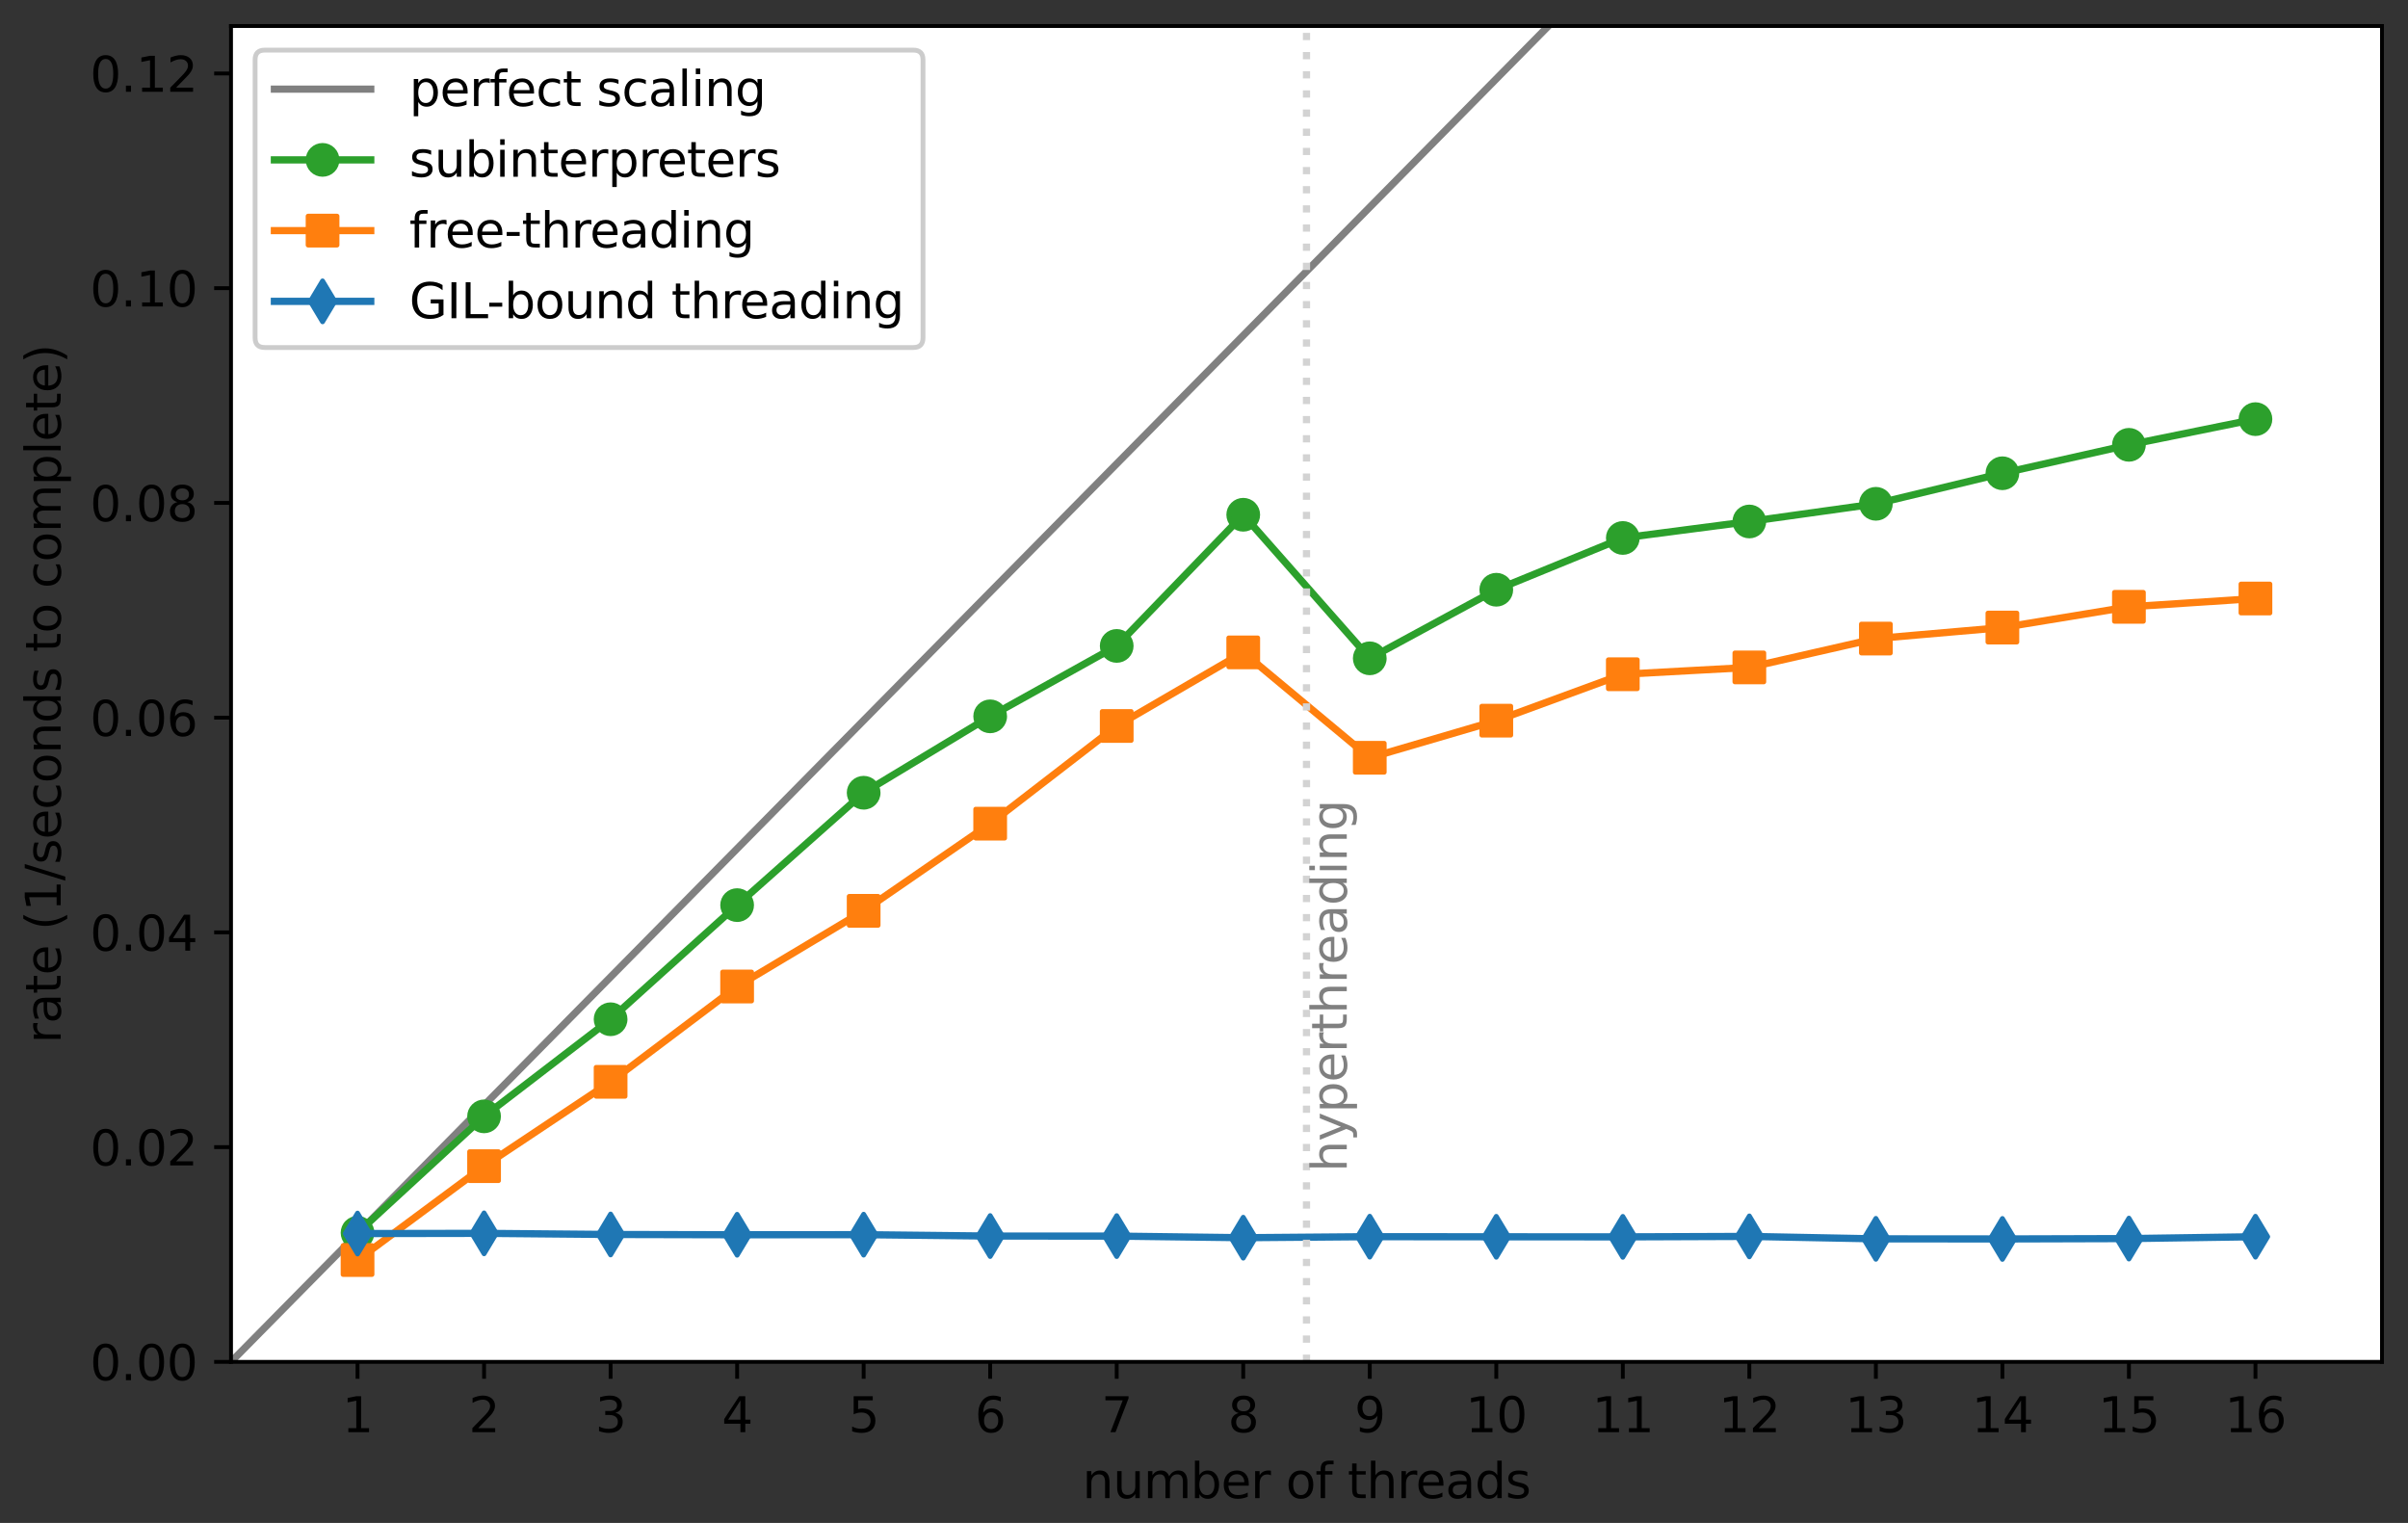 <?xml version="1.0" encoding="UTF-8" standalone="no"?>
<svg
   width="499.744pt"
   height="316.019pt"
   viewBox="0 0 499.744 316.019"
   version="1.1"
   id="svg841"
   sodipodi:docname="scaling-of-compute-basic.svg"
   inkscape:version="1.1.2 (0a00cf5339, 2022-02-04)"
   xmlns:inkscape="http://www.inkscape.org/namespaces/inkscape"
   xmlns:sodipodi="http://sodipodi.sourceforge.net/DTD/sodipodi-0.dtd"
   xmlns:xlink="http://www.w3.org/1999/xlink"
   xmlns="http://www.w3.org/2000/svg"
   xmlns:svg="http://www.w3.org/2000/svg"
   xmlns:rdf="http://www.w3.org/1999/02/22-rdf-syntax-ns#"
   xmlns:cc="http://creativecommons.org/ns#"
   xmlns:dc="http://purl.org/dc/elements/1.1/">
  <rect x="0" y="0" width="499.744" height="316.019" fill="#333333" stroke="none"/>
  <sodipodi:namedview
     id="namedview843"
     pagecolor="#ffffff"
     bordercolor="#666666"
     borderopacity="1.0"
     inkscape:pageshadow="2"
     inkscape:pageopacity="0.0"
     inkscape:pagecheckerboard="0"
     inkscape:document-units="pt"
     showgrid="false"
     fit-margin-top="5"
     fit-margin-left="5"
     fit-margin-right="5"
     fit-margin-bottom="5"
     inkscape:zoom="1.60625"
     inkscape:cx="163.11284"
     inkscape:cy="189.88327"
     inkscape:window-width="2554"
     inkscape:window-height="1365"
     inkscape:window-x="1920"
     inkscape:window-y="32"
     inkscape:window-maximized="1"
     inkscape:current-layer="svg841" />
  <defs
     id="defs6">
    <style
       type="text/css"
       id="style4">*{stroke-linejoin: round; stroke-linecap: butt}</style>
  </defs>
  <g
     id="axes_1"
     transform="translate(-24.056,-37.8)">
    <g
       id="patch_2">
      <path
         d="M 72,320.4 H 518.4 V 43.2 H 72 Z"
         style="fill:#ffffff"
         id="path11" />
    </g>
    <g
       id="matplotlib.axis_1">
      <g
         id="xtick_1">
        <g
           id="line2d_1">
          <defs
             id="defs15">
            <path
               id="mb06295e525"
               d="M 0,0 V 3.5"
               style="stroke:#000000;stroke-width:0.8" />
          </defs>
          <g
             id="g19">
            <use
               xlink:href="#mb06295e525"
               x="98.259"
               y="320.4"
               style="stroke:#000000;stroke-width:0.8"
               id="use17"
               width="100%"
               height="100%" />
          </g>
        </g>
        <g
           id="text_1">
          <!-- 1 -->
          <g
             transform="matrix(0.1,0,0,-0.1,95.078,334.998)"
             id="g27">
            <defs
               id="defs23">
              <path
                 id="DejaVuSans-31"
                 d="M 794,531 H 1825 V 4091 L 703,3866 v 575 l 1116,225 h 631 V 531 H 3481 V 0 H 794 Z"
                 transform="scale(0.016)" />
            </defs>
            <use
               xlink:href="#DejaVuSans-31"
               id="use25"
               x="0"
               y="0"
               width="100%"
               height="100%" />
          </g>
        </g>
      </g>
      <g
         id="xtick_2">
        <g
           id="line2d_2">
          <g
             id="g33">
            <use
               xlink:href="#mb06295e525"
               x="124.518"
               y="320.4"
               style="stroke:#000000;stroke-width:0.8"
               id="use31"
               width="100%"
               height="100%" />
          </g>
        </g>
        <g
           id="text_2">
          <!-- 2 -->
          <g
             transform="matrix(0.1,0,0,-0.1,121.336,334.998)"
             id="g41">
            <defs
               id="defs37">
              <path
                 id="DejaVuSans-32"
                 d="M 1228,531 H 3431 V 0 H 469 v 531 q 359,372 979,998 621,627 780,809 303,340 423,576 121,236 121,464 0,372 -261,606 -261,235 -680,235 -297,0 -627,-103 -329,-103 -704,-313 v 638 q 381,153 712,231 332,78 607,78 725,0 1156,-363 431,-362 431,-968 0,-288 -108,-546 -107,-257 -392,-607 -78,-91 -497,-524 Q 1991,1309 1228,531 Z"
                 transform="scale(0.016)" />
            </defs>
            <use
               xlink:href="#DejaVuSans-32"
               id="use39"
               x="0"
               y="0"
               width="100%"
               height="100%" />
          </g>
        </g>
      </g>
      <g
         id="xtick_3">
        <g
           id="line2d_3">
          <g
             id="g47">
            <use
               xlink:href="#mb06295e525"
               x="150.776"
               y="320.4"
               style="stroke:#000000;stroke-width:0.8"
               id="use45"
               width="100%"
               height="100%" />
          </g>
        </g>
        <g
           id="text_3">
          <!-- 3 -->
          <g
             transform="matrix(0.1,0,0,-0.1,147.595,334.998)"
             id="g55">
            <defs
               id="defs51">
              <path
                 id="DejaVuSans-33"
                 d="m 2597,2516 q 453,-97 707,-404 255,-306 255,-756 0,-690 -475,-1069 -475,-378 -1350,-378 -293,0 -604,58 -311,58 -642,174 v 609 q 262,-153 574,-231 313,-78 654,-78 593,0 904,234 311,234 311,681 0,413 -289,645 -289,233 -804,233 h -544 v 519 h 569 q 465,0 712,186 247,186 247,536 0,359 -255,551 -254,193 -729,193 -260,0 -557,-57 -297,-56 -653,-174 v 562 q 360,100 674,150 314,50 592,50 719,0 1137,-327 419,-326 419,-882 0,-388 -222,-655 -222,-267 -631,-370 z"
                 transform="scale(0.016)" />
            </defs>
            <use
               xlink:href="#DejaVuSans-33"
               id="use53"
               x="0"
               y="0"
               width="100%"
               height="100%" />
          </g>
        </g>
      </g>
      <g
         id="xtick_4">
        <g
           id="line2d_4">
          <g
             id="g61">
            <use
               xlink:href="#mb06295e525"
               x="177.035"
               y="320.4"
               style="stroke:#000000;stroke-width:0.8"
               id="use59"
               width="100%"
               height="100%" />
          </g>
        </g>
        <g
           id="text_4">
          <!-- 4 -->
          <g
             transform="matrix(0.1,0,0,-0.1,173.854,334.998)"
             id="g69">
            <defs
               id="defs65">
              <path
                 id="DejaVuSans-34"
                 d="M 2419,4116 825,1625 h 1594 z m -166,550 h 794 V 1625 h 666 V 1100 H 3047 V 0 H 2419 V 1100 H 313 v 609 z"
                 transform="scale(0.016)" />
            </defs>
            <use
               xlink:href="#DejaVuSans-34"
               id="use67"
               x="0"
               y="0"
               width="100%"
               height="100%" />
          </g>
        </g>
      </g>
      <g
         id="xtick_5">
        <g
           id="line2d_5">
          <g
             id="g75">
            <use
               xlink:href="#mb06295e525"
               x="203.294"
               y="320.4"
               style="stroke:#000000;stroke-width:0.8"
               id="use73"
               width="100%"
               height="100%" />
          </g>
        </g>
        <g
           id="text_5">
          <!-- 5 -->
          <g
             transform="matrix(0.1,0,0,-0.1,200.113,334.998)"
             id="g83">
            <defs
               id="defs79">
              <path
                 id="DejaVuSans-35"
                 d="M 691,4666 H 3169 V 4134 H 1269 V 2991 q 137,47 274,70 138,23 276,23 781,0 1237,-428 457,-428 457,-1159 Q 3513,744 3044,326 2575,-91 1722,-91 1428,-91 1123,-41 819,9 494,109 v 635 q 281,-153 581,-228 300,-75 634,-75 541,0 856,284 316,284 316,772 0,487 -316,771 -315,285 -856,285 -253,0 -505,-56 -251,-56 -513,-175 z"
                 transform="scale(0.016)" />
            </defs>
            <use
               xlink:href="#DejaVuSans-35"
               id="use81"
               x="0"
               y="0"
               width="100%"
               height="100%" />
          </g>
        </g>
      </g>
      <g
         id="xtick_6">
        <g
           id="line2d_6">
          <g
             id="g89">
            <use
               xlink:href="#mb06295e525"
               x="229.553"
               y="320.4"
               style="stroke:#000000;stroke-width:0.8"
               id="use87"
               width="100%"
               height="100%" />
          </g>
        </g>
        <g
           id="text_6">
          <!-- 6 -->
          <g
             transform="matrix(0.1,0,0,-0.1,226.372,334.998)"
             id="g97">
            <defs
               id="defs93">
              <path
                 id="DejaVuSans-36"
                 d="m 2113,2584 q -425,0 -674,-291 -248,-290 -248,-796 0,-503 248,-796 249,-292 674,-292 425,0 673,292 248,293 248,796 0,506 -248,796 -248,291 -673,291 z m 1253,1979 v -575 q -238,112 -480,171 -242,60 -480,60 -625,0 -955,-422 -329,-422 -376,-1275 184,272 462,417 279,145 613,145 703,0 1111,-427 408,-426 408,-1160 0,-719 -425,-1154 -425,-434 -1131,-434 -810,0 -1238,620 -428,621 -428,1799 0,1106 525,1764 525,658 1409,658 238,0 480,-47 242,-47 505,-140 z"
                 transform="scale(0.016)" />
            </defs>
            <use
               xlink:href="#DejaVuSans-36"
               id="use95"
               x="0"
               y="0"
               width="100%"
               height="100%" />
          </g>
        </g>
      </g>
      <g
         id="xtick_7">
        <g
           id="line2d_7">
          <g
             id="g103">
            <use
               xlink:href="#mb06295e525"
               x="255.812"
               y="320.4"
               style="stroke:#000000;stroke-width:0.8"
               id="use101"
               width="100%"
               height="100%" />
          </g>
        </g>
        <g
           id="text_7">
          <!-- 7 -->
          <g
             transform="matrix(0.1,0,0,-0.1,252.631,334.998)"
             id="g111">
            <defs
               id="defs107">
              <path
                 id="DejaVuSans-37"
                 d="M 525,4666 H 3525 V 4397 L 1831,0 H 1172 L 2766,4134 H 525 Z"
                 transform="scale(0.016)" />
            </defs>
            <use
               xlink:href="#DejaVuSans-37"
               id="use109"
               x="0"
               y="0"
               width="100%"
               height="100%" />
          </g>
        </g>
      </g>
      <g
         id="xtick_8">
        <g
           id="line2d_8">
          <g
             id="g117">
            <use
               xlink:href="#mb06295e525"
               x="282.071"
               y="320.4"
               style="stroke:#000000;stroke-width:0.8"
               id="use115"
               width="100%"
               height="100%" />
          </g>
        </g>
        <g
           id="text_8">
          <!-- 8 -->
          <g
             transform="matrix(0.1,0,0,-0.1,278.889,334.998)"
             id="g125">
            <defs
               id="defs121">
              <path
                 id="DejaVuSans-38"
                 d="m 2034,2216 q -450,0 -708,-241 -257,-241 -257,-662 0,-422 257,-663 258,-241 708,-241 450,0 709,242 260,243 260,662 0,421 -258,662 -257,241 -711,241 z m -631,268 q -406,100 -633,378 -226,279 -226,679 0,559 398,884 399,325 1092,325 697,0 1094,-325 397,-325 397,-884 0,-400 -227,-679 -226,-278 -629,-378 456,-106 710,-416 255,-309 255,-755 Q 3634,634 3220,271 2806,-91 2034,-91 1263,-91 848,271 434,634 434,1313 q 0,446 256,755 257,310 713,416 z m -231,997 q 0,-362 226,-565 227,-203 636,-203 407,0 636,203 230,203 230,565 0,363 -230,566 -229,203 -636,203 -409,0 -636,-203 -226,-203 -226,-566 z"
                 transform="scale(0.016)" />
            </defs>
            <use
               xlink:href="#DejaVuSans-38"
               id="use123"
               x="0"
               y="0"
               width="100%"
               height="100%" />
          </g>
        </g>
      </g>
      <g
         id="xtick_9">
        <g
           id="line2d_9">
          <g
             id="g131">
            <use
               xlink:href="#mb06295e525"
               x="308.329"
               y="320.4"
               style="stroke:#000000;stroke-width:0.8"
               id="use129"
               width="100%"
               height="100%" />
          </g>
        </g>
        <g
           id="text_9">
          <!-- 9 -->
          <g
             transform="matrix(0.1,0,0,-0.1,305.148,334.998)"
             id="g139">
            <defs
               id="defs135">
              <path
                 id="DejaVuSans-39"
                 d="m 703,97 v 575 q 238,-113 481,-172 244,-59 479,-59 625,0 954,420 330,420 377,1277 -181,-269 -460,-413 -278,-144 -615,-144 -700,0 -1108,423 -408,424 -408,1159 0,718 425,1152 425,435 1131,435 810,0 1236,-621 427,-620 427,-1801 Q 3622,1225 3098,567 2575,-91 1691,-91 1453,-91 1209,-44 966,3 703,97 Z m 1256,1978 q 425,0 673,290 249,291 249,798 0,503 -249,795 -248,292 -673,292 -425,0 -673,-292 -248,-292 -248,-795 0,-507 248,-798 248,-290 673,-290 z"
                 transform="scale(0.016)" />
            </defs>
            <use
               xlink:href="#DejaVuSans-39"
               id="use137"
               x="0"
               y="0"
               width="100%"
               height="100%" />
          </g>
        </g>
      </g>
      <g
         id="xtick_10">
        <g
           id="line2d_10">
          <g
             id="g145">
            <use
               xlink:href="#mb06295e525"
               x="334.588"
               y="320.4"
               style="stroke:#000000;stroke-width:0.8"
               id="use143"
               width="100%"
               height="100%" />
          </g>
        </g>
        <g
           id="text_10">
          <!-- 10 -->
          <g
             transform="matrix(0.1,0,0,-0.1,328.226,334.998)"
             id="g155">
            <defs
               id="defs149">
              <path
                 id="DejaVuSans-30"
                 d="m 2034,4250 q -487,0 -733,-480 -245,-479 -245,-1442 0,-959 245,-1439 246,-480 733,-480 491,0 736,480 246,480 246,1439 0,963 -246,1442 -245,480 -736,480 z m 0,500 q 785,0 1199,-621 414,-620 414,-1801 0,-1178 -414,-1799 -414,-620 -1199,-620 -784,0 -1198,620 -414,621 -414,1799 0,1181 414,1801 414,621 1198,621 z"
                 transform="scale(0.016)" />
            </defs>
            <use
               xlink:href="#DejaVuSans-31"
               id="use151"
               x="0"
               y="0"
               width="100%"
               height="100%" />
            <use
               xlink:href="#DejaVuSans-30"
               x="63.623"
               id="use153"
               y="0"
               width="100%"
               height="100%" />
          </g>
        </g>
      </g>
      <g
         id="xtick_11">
        <g
           id="line2d_11">
          <g
             id="g161">
            <use
               xlink:href="#mb06295e525"
               x="360.847"
               y="320.4"
               style="stroke:#000000;stroke-width:0.8"
               id="use159"
               width="100%"
               height="100%" />
          </g>
        </g>
        <g
           id="text_11">
          <!-- 11 -->
          <g
             transform="matrix(0.1,0,0,-0.1,354.485,334.998)"
             id="g168">
            <use
               xlink:href="#DejaVuSans-31"
               id="use164"
               x="0"
               y="0"
               width="100%"
               height="100%" />
            <use
               xlink:href="#DejaVuSans-31"
               x="63.623"
               id="use166"
               y="0"
               width="100%"
               height="100%" />
          </g>
        </g>
      </g>
      <g
         id="xtick_12">
        <g
           id="line2d_12">
          <g
             id="g174">
            <use
               xlink:href="#mb06295e525"
               x="387.106"
               y="320.4"
               style="stroke:#000000;stroke-width:0.8"
               id="use172"
               width="100%"
               height="100%" />
          </g>
        </g>
        <g
           id="text_12">
          <!-- 12 -->
          <g
             transform="matrix(0.1,0,0,-0.1,380.743,334.998)"
             id="g181">
            <use
               xlink:href="#DejaVuSans-31"
               id="use177"
               x="0"
               y="0"
               width="100%"
               height="100%" />
            <use
               xlink:href="#DejaVuSans-32"
               x="63.623"
               id="use179"
               y="0"
               width="100%"
               height="100%" />
          </g>
        </g>
      </g>
      <g
         id="xtick_13">
        <g
           id="line2d_13">
          <g
             id="g187">
            <use
               xlink:href="#mb06295e525"
               x="413.365"
               y="320.4"
               style="stroke:#000000;stroke-width:0.8"
               id="use185"
               width="100%"
               height="100%" />
          </g>
        </g>
        <g
           id="text_13">
          <!-- 13 -->
          <g
             transform="matrix(0.1,0,0,-0.1,407.002,334.998)"
             id="g194">
            <use
               xlink:href="#DejaVuSans-31"
               id="use190"
               x="0"
               y="0"
               width="100%"
               height="100%" />
            <use
               xlink:href="#DejaVuSans-33"
               x="63.623"
               id="use192"
               y="0"
               width="100%"
               height="100%" />
          </g>
        </g>
      </g>
      <g
         id="xtick_14">
        <g
           id="line2d_14">
          <g
             id="g200">
            <use
               xlink:href="#mb06295e525"
               x="439.624"
               y="320.4"
               style="stroke:#000000;stroke-width:0.8"
               id="use198"
               width="100%"
               height="100%" />
          </g>
        </g>
        <g
           id="text_14">
          <!-- 14 -->
          <g
             transform="matrix(0.1,0,0,-0.1,433.261,334.998)"
             id="g207">
            <use
               xlink:href="#DejaVuSans-31"
               id="use203"
               x="0"
               y="0"
               width="100%"
               height="100%" />
            <use
               xlink:href="#DejaVuSans-34"
               x="63.623"
               id="use205"
               y="0"
               width="100%"
               height="100%" />
          </g>
        </g>
      </g>
      <g
         id="xtick_15">
        <g
           id="line2d_15">
          <g
             id="g213">
            <use
               xlink:href="#mb06295e525"
               x="465.882"
               y="320.4"
               style="stroke:#000000;stroke-width:0.8"
               id="use211"
               width="100%"
               height="100%" />
          </g>
        </g>
        <g
           id="text_15">
          <!-- 15 -->
          <g
             transform="matrix(0.1,0,0,-0.1,459.52,334.998)"
             id="g220">
            <use
               xlink:href="#DejaVuSans-31"
               id="use216"
               x="0"
               y="0"
               width="100%"
               height="100%" />
            <use
               xlink:href="#DejaVuSans-35"
               x="63.623"
               id="use218"
               y="0"
               width="100%"
               height="100%" />
          </g>
        </g>
      </g>
      <g
         id="xtick_16">
        <g
           id="line2d_16">
          <g
             id="g226">
            <use
               xlink:href="#mb06295e525"
               x="492.141"
               y="320.4"
               style="stroke:#000000;stroke-width:0.8"
               id="use224"
               width="100%"
               height="100%" />
          </g>
        </g>
        <g
           id="text_16">
          <!-- 16 -->
          <g
             transform="matrix(0.1,0,0,-0.1,485.779,334.998)"
             id="g233">
            <use
               xlink:href="#DejaVuSans-31"
               id="use229"
               x="0"
               y="0"
               width="100%"
               height="100%" />
            <use
               xlink:href="#DejaVuSans-36"
               x="63.623"
               id="use231"
               y="0"
               width="100%"
               height="100%" />
          </g>
        </g>
      </g>
      <g
         id="text_17">
        <!-- number of threads -->
        <g
           transform="matrix(0.1,0,0,-0.1,248.697,348.677)"
           id="g287">
          <defs
             id="defs251">
            <path
               id="DejaVuSans-6e"
               d="M 3513,2113 V 0 h -575 v 2094 q 0,497 -194,743 -194,247 -581,247 -466,0 -735,-297 -269,-296 -269,-809 V 0 H 581 v 3500 h 578 v -544 q 207,316 486,472 280,156 646,156 603,0 912,-373 310,-373 310,-1098 z"
               transform="scale(0.016)" />
            <path
               id="DejaVuSans-75"
               d="m 544,1381 v 2119 h 575 V 1403 q 0,-497 193,-746 194,-248 582,-248 465,0 735,297 271,297 271,810 v 1984 h 575 V 0 H 2900 V 538 Q 2691,219 2414,64 2138,-91 1772,-91 1169,-91 856,284 544,659 544,1381 Z m 1447,2203 z"
               transform="scale(0.016)" />
            <path
               id="DejaVuSans-6d"
               d="m 3328,2828 q 216,388 516,572 300,184 706,184 547,0 844,-383 297,-382 297,-1088 V 0 h -578 v 2094 q 0,503 -179,746 -178,244 -543,244 -447,0 -707,-297 -259,-296 -259,-809 V 0 h -578 v 2094 q 0,506 -178,748 -178,242 -550,242 -441,0 -701,-298 -259,-298 -259,-808 V 0 H 581 v 3500 h 578 v -544 q 197,322 472,475 275,153 653,153 382,0 649,-194 267,-193 395,-562 z"
               transform="scale(0.016)" />
            <path
               id="DejaVuSans-62"
               d="m 3116,1747 q 0,634 -261,995 -261,361 -717,361 -457,0 -718,-361 -261,-361 -261,-995 0,-634 261,-995 261,-361 718,-361 456,0 717,361 261,361 261,995 z M 1159,2969 q 182,312 458,463 277,152 661,152 638,0 1036,-506 399,-506 399,-1331 Q 3713,922 3314,415 2916,-91 2278,-91 1894,-91 1617,61 1341,213 1159,525 V 0 H 581 v 4863 h 578 z"
               transform="scale(0.016)" />
            <path
               id="DejaVuSans-65"
               d="M 3597,1894 V 1613 H 953 q 38,-594 358,-905 320,-311 892,-311 331,0 642,81 311,81 618,244 V 178 Q 3153,47 2828,-22 2503,-91 2169,-91 1331,-91 842,396 353,884 353,1716 q 0,859 464,1363 464,505 1252,505 706,0 1117,-455 411,-454 411,-1235 z m -575,169 q -6,471 -264,752 -258,282 -683,282 -481,0 -770,-272 -289,-272 -333,-766 z"
               transform="scale(0.016)" />
            <path
               id="DejaVuSans-72"
               d="m 2631,2963 q -97,56 -211,82 -114,27 -251,27 -488,0 -749,-317 -261,-317 -261,-911 V 0 H 581 v 3500 h 578 v -544 q 182,319 472,473 291,155 707,155 59,0 131,-8 72,-7 159,-23 z"
               transform="scale(0.016)" />
            <path
               id="DejaVuSans-20"
               transform="scale(0.016)"
               d="" />
            <path
               id="DejaVuSans-6f"
               d="m 1959,3097 q -462,0 -731,-361 -269,-361 -269,-989 0,-628 267,-989 268,-361 733,-361 460,0 728,362 269,363 269,988 0,622 -269,986 -268,364 -728,364 z m 0,487 q 750,0 1178,-488 429,-487 429,-1349 Q 3566,888 3137,398 2709,-91 1959,-91 1206,-91 779,398 353,888 353,1747 q 0,862 426,1349 427,488 1180,488 z"
               transform="scale(0.016)" />
            <path
               id="DejaVuSans-66"
               d="m 2375,4863 v -479 h -550 q -309,0 -430,-125 -120,-125 -120,-450 v -309 h 947 V 3053 H 1275 V 0 H 697 V 3053 H 147 v 447 h 550 v 244 q 0,584 272,851 272,268 862,268 z"
               transform="scale(0.016)" />
            <path
               id="DejaVuSans-74"
               d="M 1172,4494 V 3500 H 2356 V 3053 H 1172 V 1153 q 0,-428 117,-550 117,-122 477,-122 h 590 V 0 H 1766 Q 1100,0 847,248 594,497 594,1153 V 3053 H 172 v 447 h 422 v 994 z"
               transform="scale(0.016)" />
            <path
               id="DejaVuSans-68"
               d="M 3513,2113 V 0 h -575 v 2094 q 0,497 -194,743 -194,247 -581,247 -466,0 -735,-297 -269,-296 -269,-809 V 0 H 581 v 4863 h 578 V 2956 q 207,316 486,472 280,156 646,156 603,0 912,-373 310,-373 310,-1098 z"
               transform="scale(0.016)" />
            <path
               id="DejaVuSans-61"
               d="m 2194,1759 q -697,0 -966,-159 -269,-159 -269,-544 0,-306 202,-486 202,-179 548,-179 479,0 768,339 289,339 289,901 v 128 z m 1147,238 V 0 H 2766 V 531 Q 2569,213 2275,61 1981,-91 1556,-91 q -537,0 -855,302 -317,302 -317,808 0,590 395,890 396,300 1180,300 h 807 v 57 q 0,397 -261,614 -261,217 -733,217 -300,0 -585,-72 -284,-72 -546,-216 v 532 q 315,122 612,182 297,61 578,61 760,0 1135,-394 375,-393 375,-1193 z"
               transform="scale(0.016)" />
            <path
               id="DejaVuSans-64"
               d="m 2906,2969 v 1894 h 575 V 0 H 2906 V 525 Q 2725,213 2448,61 2172,-91 1784,-91 1150,-91 751,415 353,922 353,1747 q 0,825 398,1331 399,506 1033,506 388,0 664,-152 277,-151 458,-463 z M 947,1747 q 0,-634 261,-995 261,-361 717,-361 456,0 718,361 263,361 263,995 0,634 -263,995 -262,361 -718,361 -456,0 -717,-361 -261,-361 -261,-995 z"
               transform="scale(0.016)" />
            <path
               id="DejaVuSans-73"
               d="m 2834,3397 v -544 q -243,125 -506,187 -262,63 -544,63 -428,0 -642,-131 -214,-131 -214,-394 0,-200 153,-314 153,-114 616,-217 l 197,-44 q 612,-131 870,-370 258,-239 258,-667 0,-488 -386,-773 Q 2250,-91 1575,-91 1294,-91 989,-36 684,19 347,128 v 594 q 319,-166 628,-249 309,-82 613,-82 406,0 624,139 219,139 219,392 0,234 -158,359 -157,125 -692,241 l -200,47 q -534,112 -772,345 -237,233 -237,639 0,494 350,762 350,269 994,269 318,0 599,-47 282,-46 519,-140 z"
               transform="scale(0.016)" />
          </defs>
          <use
             xlink:href="#DejaVuSans-6e"
             id="use253"
             x="0"
             y="0"
             width="100%"
             height="100%" />
          <use
             xlink:href="#DejaVuSans-75"
             x="63.379"
             id="use255"
             y="0"
             width="100%"
             height="100%" />
          <use
             xlink:href="#DejaVuSans-6d"
             x="126.758"
             id="use257"
             y="0"
             width="100%"
             height="100%" />
          <use
             xlink:href="#DejaVuSans-62"
             x="224.17"
             id="use259"
             y="0"
             width="100%"
             height="100%" />
          <use
             xlink:href="#DejaVuSans-65"
             x="287.646"
             id="use261"
             y="0"
             width="100%"
             height="100%" />
          <use
             xlink:href="#DejaVuSans-72"
             x="349.17"
             id="use263"
             y="0"
             width="100%"
             height="100%" />
          <use
             xlink:href="#DejaVuSans-20"
             x="390.283"
             id="use265"
             y="0"
             width="100%"
             height="100%" />
          <use
             xlink:href="#DejaVuSans-6f"
             x="422.07"
             id="use267"
             y="0"
             width="100%"
             height="100%" />
          <use
             xlink:href="#DejaVuSans-66"
             x="483.252"
             id="use269"
             y="0"
             width="100%"
             height="100%" />
          <use
             xlink:href="#DejaVuSans-20"
             x="518.457"
             id="use271"
             y="0"
             width="100%"
             height="100%" />
          <use
             xlink:href="#DejaVuSans-74"
             x="550.244"
             id="use273"
             y="0"
             width="100%"
             height="100%" />
          <use
             xlink:href="#DejaVuSans-68"
             x="589.453"
             id="use275"
             y="0"
             width="100%"
             height="100%" />
          <use
             xlink:href="#DejaVuSans-72"
             x="652.832"
             id="use277"
             y="0"
             width="100%"
             height="100%" />
          <use
             xlink:href="#DejaVuSans-65"
             x="691.695"
             id="use279"
             y="0"
             width="100%"
             height="100%" />
          <use
             xlink:href="#DejaVuSans-61"
             x="753.219"
             id="use281"
             y="0"
             width="100%"
             height="100%" />
          <use
             xlink:href="#DejaVuSans-64"
             x="814.498"
             id="use283"
             y="0"
             width="100%"
             height="100%" />
          <use
             xlink:href="#DejaVuSans-73"
             x="877.975"
             id="use285"
             y="0"
             width="100%"
             height="100%" />
        </g>
      </g>
    </g>
    <g
       id="matplotlib.axis_2">
      <g
         id="ytick_1">
        <g
           id="line2d_17">
          <defs
             id="defs292">
            <path
               id="m46a18da186"
               d="M 0,0 H -3.5"
               style="stroke:#000000;stroke-width:0.8" />
          </defs>
          <g
             id="g296">
            <use
               xlink:href="#m46a18da186"
               x="72"
               y="320.4"
               style="stroke:#000000;stroke-width:0.8"
               id="use294"
               width="100%"
               height="100%" />
          </g>
        </g>
        <g
           id="text_18">
          <!-- 0.00 -->
          <g
             transform="matrix(0.1,0,0,-0.1,42.734,324.199)"
             id="g310">
            <defs
               id="defs300">
              <path
                 id="DejaVuSans-2e"
                 d="m 684,794 h 660 V 0 H 684 Z"
                 transform="scale(0.016)" />
            </defs>
            <use
               xlink:href="#DejaVuSans-30"
               id="use302"
               x="0"
               y="0"
               width="100%"
               height="100%" />
            <use
               xlink:href="#DejaVuSans-2e"
               x="63.623"
               id="use304"
               y="0"
               width="100%"
               height="100%" />
            <use
               xlink:href="#DejaVuSans-30"
               x="95.41"
               id="use306"
               y="0"
               width="100%"
               height="100%" />
            <use
               xlink:href="#DejaVuSans-30"
               x="159.033"
               id="use308"
               y="0"
               width="100%"
               height="100%" />
          </g>
        </g>
      </g>
      <g
         id="ytick_2">
        <g
           id="line2d_18">
          <g
             id="g316">
            <use
               xlink:href="#m46a18da186"
               x="72"
               y="275.84"
               style="stroke:#000000;stroke-width:0.8"
               id="use314"
               width="100%"
               height="100%" />
          </g>
        </g>
        <g
           id="text_19">
          <!-- 0.02 -->
          <g
             transform="matrix(0.1,0,0,-0.1,42.734,279.639)"
             id="g327">
            <use
               xlink:href="#DejaVuSans-30"
               id="use319"
               x="0"
               y="0"
               width="100%"
               height="100%" />
            <use
               xlink:href="#DejaVuSans-2e"
               x="63.623"
               id="use321"
               y="0"
               width="100%"
               height="100%" />
            <use
               xlink:href="#DejaVuSans-30"
               x="95.41"
               id="use323"
               y="0"
               width="100%"
               height="100%" />
            <use
               xlink:href="#DejaVuSans-32"
               x="159.033"
               id="use325"
               y="0"
               width="100%"
               height="100%" />
          </g>
        </g>
      </g>
      <g
         id="ytick_3">
        <g
           id="line2d_19">
          <g
             id="g333">
            <use
               xlink:href="#m46a18da186"
               x="72"
               y="231.28"
               style="stroke:#000000;stroke-width:0.8"
               id="use331"
               width="100%"
               height="100%" />
          </g>
        </g>
        <g
           id="text_20">
          <!-- 0.04 -->
          <g
             transform="matrix(0.1,0,0,-0.1,42.734,235.079)"
             id="g344">
            <use
               xlink:href="#DejaVuSans-30"
               id="use336"
               x="0"
               y="0"
               width="100%"
               height="100%" />
            <use
               xlink:href="#DejaVuSans-2e"
               x="63.623"
               id="use338"
               y="0"
               width="100%"
               height="100%" />
            <use
               xlink:href="#DejaVuSans-30"
               x="95.41"
               id="use340"
               y="0"
               width="100%"
               height="100%" />
            <use
               xlink:href="#DejaVuSans-34"
               x="159.033"
               id="use342"
               y="0"
               width="100%"
               height="100%" />
          </g>
        </g>
      </g>
      <g
         id="ytick_4">
        <g
           id="line2d_20">
          <g
             id="g350">
            <use
               xlink:href="#m46a18da186"
               x="72"
               y="186.72"
               style="stroke:#000000;stroke-width:0.8"
               id="use348"
               width="100%"
               height="100%" />
          </g>
        </g>
        <g
           id="text_21">
          <!-- 0.06 -->
          <g
             transform="matrix(0.1,0,0,-0.1,42.734,190.519)"
             id="g361">
            <use
               xlink:href="#DejaVuSans-30"
               id="use353"
               x="0"
               y="0"
               width="100%"
               height="100%" />
            <use
               xlink:href="#DejaVuSans-2e"
               x="63.623"
               id="use355"
               y="0"
               width="100%"
               height="100%" />
            <use
               xlink:href="#DejaVuSans-30"
               x="95.41"
               id="use357"
               y="0"
               width="100%"
               height="100%" />
            <use
               xlink:href="#DejaVuSans-36"
               x="159.033"
               id="use359"
               y="0"
               width="100%"
               height="100%" />
          </g>
        </g>
      </g>
      <g
         id="ytick_5">
        <g
           id="line2d_21">
          <g
             id="g367">
            <use
               xlink:href="#m46a18da186"
               x="72"
               y="142.16"
               style="stroke:#000000;stroke-width:0.8"
               id="use365"
               width="100%"
               height="100%" />
          </g>
        </g>
        <g
           id="text_22">
          <!-- 0.08 -->
          <g
             transform="matrix(0.1,0,0,-0.1,42.734,145.959)"
             id="g378">
            <use
               xlink:href="#DejaVuSans-30"
               id="use370"
               x="0"
               y="0"
               width="100%"
               height="100%" />
            <use
               xlink:href="#DejaVuSans-2e"
               x="63.623"
               id="use372"
               y="0"
               width="100%"
               height="100%" />
            <use
               xlink:href="#DejaVuSans-30"
               x="95.41"
               id="use374"
               y="0"
               width="100%"
               height="100%" />
            <use
               xlink:href="#DejaVuSans-38"
               x="159.033"
               id="use376"
               y="0"
               width="100%"
               height="100%" />
          </g>
        </g>
      </g>
      <g
         id="ytick_6">
        <g
           id="line2d_22">
          <g
             id="g384">
            <use
               xlink:href="#m46a18da186"
               x="72"
               y="97.6"
               style="stroke:#000000;stroke-width:0.8"
               id="use382"
               width="100%"
               height="100%" />
          </g>
        </g>
        <g
           id="text_23">
          <!-- 0.10 -->
          <g
             transform="matrix(0.1,0,0,-0.1,42.734,101.399)"
             id="g395">
            <use
               xlink:href="#DejaVuSans-30"
               id="use387"
               x="0"
               y="0"
               width="100%"
               height="100%" />
            <use
               xlink:href="#DejaVuSans-2e"
               x="63.623"
               id="use389"
               y="0"
               width="100%"
               height="100%" />
            <use
               xlink:href="#DejaVuSans-31"
               x="95.41"
               id="use391"
               y="0"
               width="100%"
               height="100%" />
            <use
               xlink:href="#DejaVuSans-30"
               x="159.033"
               id="use393"
               y="0"
               width="100%"
               height="100%" />
          </g>
        </g>
      </g>
      <g
         id="ytick_7">
        <g
           id="line2d_23">
          <g
             id="g401">
            <use
               xlink:href="#m46a18da186"
               x="72"
               y="53.04"
               style="stroke:#000000;stroke-width:0.8"
               id="use399"
               width="100%"
               height="100%" />
          </g>
        </g>
        <g
           id="text_24">
          <!-- 0.12 -->
          <g
             transform="matrix(0.1,0,0,-0.1,42.734,56.84)"
             id="g412">
            <use
               xlink:href="#DejaVuSans-30"
               id="use404"
               x="0"
               y="0"
               width="100%"
               height="100%" />
            <use
               xlink:href="#DejaVuSans-2e"
               x="63.623"
               id="use406"
               y="0"
               width="100%"
               height="100%" />
            <use
               xlink:href="#DejaVuSans-31"
               x="95.41"
               id="use408"
               y="0"
               width="100%"
               height="100%" />
            <use
               xlink:href="#DejaVuSans-32"
               x="159.033"
               id="use410"
               y="0"
               width="100%"
               height="100%" />
          </g>
        </g>
      </g>
      <g
         id="text_25">
        <!-- rate (1/seconds to complete) -->
        <g
           transform="matrix(0,-0.1,-0.1,0,36.655,254.303)"
           id="g480">
          <defs
             id="defs422">
            <path
               id="DejaVuSans-28"
               d="m 1984,4856 q -418,-718 -622,-1422 -203,-703 -203,-1425 0,-721 205,-1429 205,-708 620,-1424 h -500 q -468,735 -701,1444 -233,709 -233,1409 0,697 231,1403 232,707 703,1444 z"
               transform="scale(0.016)" />
            <path
               id="DejaVuSans-2f"
               d="m 1625,4666 h 531 L 531,-594 H 0 Z"
               transform="scale(0.016)" />
            <path
               id="DejaVuSans-63"
               d="m 3122,3366 v -538 q -244,135 -489,202 -245,67 -495,67 -560,0 -870,-355 -309,-354 -309,-995 0,-641 309,-996 310,-354 870,-354 250,0 495,67 245,67 489,202 V 134 Q 2881,22 2623,-34 2366,-91 2075,-91 1284,-91 818,406 353,903 353,1747 q 0,856 470,1346 471,491 1290,491 265,0 518,-55 253,-54 491,-163 z"
               transform="scale(0.016)" />
            <path
               id="DejaVuSans-70"
               d="M 1159,525 V -1331 H 581 v 4831 h 578 v -531 q 182,312 458,463 277,152 661,152 638,0 1036,-506 399,-506 399,-1331 0,-825 -399,-1332 -398,-506 -1036,-506 -384,0 -661,152 -276,152 -458,464 z m 1957,1222 q 0,634 -261,995 -261,361 -717,361 -457,0 -718,-361 -261,-361 -261,-995 0,-634 261,-995 261,-361 718,-361 456,0 717,361 261,361 261,995 z"
               transform="scale(0.016)" />
            <path
               id="DejaVuSans-6c"
               d="m 603,4863 h 575 V 0 H 603 Z"
               transform="scale(0.016)" />
            <path
               id="DejaVuSans-29"
               d="m 513,4856 h 500 q 468,-737 701,-1444 233,-706 233,-1403 0,-700 -233,-1409 -233,-709 -701,-1444 H 513 q 415,716 620,1424 205,708 205,1429 0,722 -205,1425 -205,704 -620,1422 z"
               transform="scale(0.016)" />
          </defs>
          <use
             xlink:href="#DejaVuSans-72"
             id="use424"
             x="0"
             y="0"
             width="100%"
             height="100%" />
          <use
             xlink:href="#DejaVuSans-61"
             x="41.113"
             id="use426"
             y="0"
             width="100%"
             height="100%" />
          <use
             xlink:href="#DejaVuSans-74"
             x="102.393"
             id="use428"
             y="0"
             width="100%"
             height="100%" />
          <use
             xlink:href="#DejaVuSans-65"
             x="141.602"
             id="use430"
             y="0"
             width="100%"
             height="100%" />
          <use
             xlink:href="#DejaVuSans-20"
             x="203.125"
             id="use432"
             y="0"
             width="100%"
             height="100%" />
          <use
             xlink:href="#DejaVuSans-28"
             x="234.912"
             id="use434"
             y="0"
             width="100%"
             height="100%" />
          <use
             xlink:href="#DejaVuSans-31"
             x="273.926"
             id="use436"
             y="0"
             width="100%"
             height="100%" />
          <use
             xlink:href="#DejaVuSans-2f"
             x="337.549"
             id="use438"
             y="0"
             width="100%"
             height="100%" />
          <use
             xlink:href="#DejaVuSans-73"
             x="371.24"
             id="use440"
             y="0"
             width="100%"
             height="100%" />
          <use
             xlink:href="#DejaVuSans-65"
             x="423.34"
             id="use442"
             y="0"
             width="100%"
             height="100%" />
          <use
             xlink:href="#DejaVuSans-63"
             x="484.863"
             id="use444"
             y="0"
             width="100%"
             height="100%" />
          <use
             xlink:href="#DejaVuSans-6f"
             x="539.844"
             id="use446"
             y="0"
             width="100%"
             height="100%" />
          <use
             xlink:href="#DejaVuSans-6e"
             x="601.025"
             id="use448"
             y="0"
             width="100%"
             height="100%" />
          <use
             xlink:href="#DejaVuSans-64"
             x="664.404"
             id="use450"
             y="0"
             width="100%"
             height="100%" />
          <use
             xlink:href="#DejaVuSans-73"
             x="727.881"
             id="use452"
             y="0"
             width="100%"
             height="100%" />
          <use
             xlink:href="#DejaVuSans-20"
             x="779.98"
             id="use454"
             y="0"
             width="100%"
             height="100%" />
          <use
             xlink:href="#DejaVuSans-74"
             x="811.768"
             id="use456"
             y="0"
             width="100%"
             height="100%" />
          <use
             xlink:href="#DejaVuSans-6f"
             x="850.977"
             id="use458"
             y="0"
             width="100%"
             height="100%" />
          <use
             xlink:href="#DejaVuSans-20"
             x="912.158"
             id="use460"
             y="0"
             width="100%"
             height="100%" />
          <use
             xlink:href="#DejaVuSans-63"
             x="943.945"
             id="use462"
             y="0"
             width="100%"
             height="100%" />
          <use
             xlink:href="#DejaVuSans-6f"
             x="998.926"
             id="use464"
             y="0"
             width="100%"
             height="100%" />
          <use
             xlink:href="#DejaVuSans-6d"
             x="1060.107"
             id="use466"
             y="0"
             width="100%"
             height="100%" />
          <use
             xlink:href="#DejaVuSans-70"
             x="1157.52"
             id="use468"
             y="0"
             width="100%"
             height="100%" />
          <use
             xlink:href="#DejaVuSans-6c"
             x="1220.996"
             id="use470"
             y="0"
             width="100%"
             height="100%" />
          <use
             xlink:href="#DejaVuSans-65"
             x="1248.779"
             id="use472"
             y="0"
             width="100%"
             height="100%" />
          <use
             xlink:href="#DejaVuSans-74"
             x="1310.303"
             id="use474"
             y="0"
             width="100%"
             height="100%" />
          <use
             xlink:href="#DejaVuSans-65"
             x="1349.512"
             id="use476"
             y="0"
             width="100%"
             height="100%" />
          <use
             xlink:href="#DejaVuSans-29"
             x="1411.035"
             id="use478"
             y="0"
             width="100%"
             height="100%" />
        </g>
      </g>
    </g>
    <g
       id="line2d_24">
      <path
         d="m 72,320.4 26.259,-26.624 26.259,-26.624 26.259,-26.624 26.259,-26.624 26.259,-26.624 26.259,-26.624 26.259,-26.624 26.259,-26.624 26.259,-26.624 26.259,-26.624 L 360.847,27.532 387.106,0.908 388.988,-1"
         clip-path="url(#paf162ba837)"
         style="fill:none;stroke:#808080;stroke-width:1.5;stroke-linecap:square"
         id="path484" />
    </g>
    <g
       id="line2d_25">
      <path
         d="m 98.259,293.618 26.259,-24.162 26.259,-20.149 26.259,-23.685 26.259,-23.32 26.259,-15.852 26.259,-14.613 26.259,-27.219 26.259,29.793 26.259,-14.233 26.259,-10.743 26.259,-3.42 26.259,-3.669 26.259,-6.339 26.259,-5.899 26.259,-5.332"
         clip-path="url(#paf162ba837)"
         style="fill:none;stroke:#2ca02c;stroke-width:1.5;stroke-linecap:square"
         id="path487" />
      <defs
         id="defs490">
        <path
           id="m9743b05f65"
           d="M 0,3 C 0.796,3 1.559,2.684 2.121,2.121 2.684,1.559 3,0.796 3,0 3,-0.796 2.684,-1.559 2.121,-2.121 1.559,-2.684 0.796,-3 0,-3 -0.796,-3 -1.559,-2.684 -2.121,-2.121 -2.684,-1.559 -3,-0.796 -3,0 -3,0.796 -2.684,1.559 -2.121,2.121 -1.559,2.684 -0.796,3 0,3 Z"
           style="stroke:#2ca02c" />
      </defs>
      <g
         clip-path="url(#paf162ba837)"
         id="g524">
        <use
           xlink:href="#m9743b05f65"
           x="98.259"
           y="293.618"
           style="fill:#2ca02c;stroke:#2ca02c"
           id="use492"
           width="100%"
           height="100%" />
        <use
           xlink:href="#m9743b05f65"
           x="124.518"
           y="269.455"
           style="fill:#2ca02c;stroke:#2ca02c"
           id="use494"
           width="100%"
           height="100%" />
        <use
           xlink:href="#m9743b05f65"
           x="150.776"
           y="249.306"
           style="fill:#2ca02c;stroke:#2ca02c"
           id="use496"
           width="100%"
           height="100%" />
        <use
           xlink:href="#m9743b05f65"
           x="177.035"
           y="225.621"
           style="fill:#2ca02c;stroke:#2ca02c"
           id="use498"
           width="100%"
           height="100%" />
        <use
           xlink:href="#m9743b05f65"
           x="203.294"
           y="202.301"
           style="fill:#2ca02c;stroke:#2ca02c"
           id="use500"
           width="100%"
           height="100%" />
        <use
           xlink:href="#m9743b05f65"
           x="229.553"
           y="186.449"
           style="fill:#2ca02c;stroke:#2ca02c"
           id="use502"
           width="100%"
           height="100%" />
        <use
           xlink:href="#m9743b05f65"
           x="255.812"
           y="171.835"
           style="fill:#2ca02c;stroke:#2ca02c"
           id="use504"
           width="100%"
           height="100%" />
        <use
           xlink:href="#m9743b05f65"
           x="282.071"
           y="144.616"
           style="fill:#2ca02c;stroke:#2ca02c"
           id="use506"
           width="100%"
           height="100%" />
        <use
           xlink:href="#m9743b05f65"
           x="308.329"
           y="174.41"
           style="fill:#2ca02c;stroke:#2ca02c"
           id="use508"
           width="100%"
           height="100%" />
        <use
           xlink:href="#m9743b05f65"
           x="334.588"
           y="160.176"
           style="fill:#2ca02c;stroke:#2ca02c"
           id="use510"
           width="100%"
           height="100%" />
        <use
           xlink:href="#m9743b05f65"
           x="360.847"
           y="149.433"
           style="fill:#2ca02c;stroke:#2ca02c"
           id="use512"
           width="100%"
           height="100%" />
        <use
           xlink:href="#m9743b05f65"
           x="387.106"
           y="146.013"
           style="fill:#2ca02c;stroke:#2ca02c"
           id="use514"
           width="100%"
           height="100%" />
        <use
           xlink:href="#m9743b05f65"
           x="413.365"
           y="142.344"
           style="fill:#2ca02c;stroke:#2ca02c"
           id="use516"
           width="100%"
           height="100%" />
        <use
           xlink:href="#m9743b05f65"
           x="439.624"
           y="136.005"
           style="fill:#2ca02c;stroke:#2ca02c"
           id="use518"
           width="100%"
           height="100%" />
        <use
           xlink:href="#m9743b05f65"
           x="465.882"
           y="130.106"
           style="fill:#2ca02c;stroke:#2ca02c"
           id="use520"
           width="100%"
           height="100%" />
        <use
           xlink:href="#m9743b05f65"
           x="492.141"
           y="124.774"
           style="fill:#2ca02c;stroke:#2ca02c"
           id="use522"
           width="100%"
           height="100%" />
      </g>
    </g>
    <g
       id="line2d_26">
      <path
         d="m 98.259,299.265 26.259,-19.474 26.259,-17.503 26.259,-19.779 26.259,-15.699 26.259,-18.096 26.259,-20.268 26.259,-15.273 26.259,21.869 26.259,-7.698 26.259,-9.629 26.259,-1.423 26.259,-5.986 26.259,-2.279 26.259,-4.307 L 492.141,162"
         clip-path="url(#paf162ba837)"
         style="fill:none;stroke:#ff7f0e;stroke-width:1.5;stroke-linecap:square"
         id="path527" />
      <defs
         id="defs530">
        <path
           id="m5b9c087a55"
           d="M -3,3 H 3 V -3 H -3 Z"
           style="stroke:#ff7f0e;stroke-linejoin:miter" />
      </defs>
      <g
         clip-path="url(#paf162ba837)"
         id="g564">
        <use
           xlink:href="#m5b9c087a55"
           x="98.259"
           y="299.265"
           style="fill:#ff7f0e;stroke:#ff7f0e;stroke-linejoin:miter"
           id="use532"
           width="100%"
           height="100%" />
        <use
           xlink:href="#m5b9c087a55"
           x="124.518"
           y="279.791"
           style="fill:#ff7f0e;stroke:#ff7f0e;stroke-linejoin:miter"
           id="use534"
           width="100%"
           height="100%" />
        <use
           xlink:href="#m5b9c087a55"
           x="150.776"
           y="262.288"
           style="fill:#ff7f0e;stroke:#ff7f0e;stroke-linejoin:miter"
           id="use536"
           width="100%"
           height="100%" />
        <use
           xlink:href="#m5b9c087a55"
           x="177.035"
           y="242.509"
           style="fill:#ff7f0e;stroke:#ff7f0e;stroke-linejoin:miter"
           id="use538"
           width="100%"
           height="100%" />
        <use
           xlink:href="#m5b9c087a55"
           x="203.294"
           y="226.81"
           style="fill:#ff7f0e;stroke:#ff7f0e;stroke-linejoin:miter"
           id="use540"
           width="100%"
           height="100%" />
        <use
           xlink:href="#m5b9c087a55"
           x="229.553"
           y="208.714"
           style="fill:#ff7f0e;stroke:#ff7f0e;stroke-linejoin:miter"
           id="use542"
           width="100%"
           height="100%" />
        <use
           xlink:href="#m5b9c087a55"
           x="255.812"
           y="188.447"
           style="fill:#ff7f0e;stroke:#ff7f0e;stroke-linejoin:miter"
           id="use544"
           width="100%"
           height="100%" />
        <use
           xlink:href="#m5b9c087a55"
           x="282.071"
           y="173.174"
           style="fill:#ff7f0e;stroke:#ff7f0e;stroke-linejoin:miter"
           id="use546"
           width="100%"
           height="100%" />
        <use
           xlink:href="#m5b9c087a55"
           x="308.329"
           y="195.043"
           style="fill:#ff7f0e;stroke:#ff7f0e;stroke-linejoin:miter"
           id="use548"
           width="100%"
           height="100%" />
        <use
           xlink:href="#m5b9c087a55"
           x="334.588"
           y="187.345"
           style="fill:#ff7f0e;stroke:#ff7f0e;stroke-linejoin:miter"
           id="use550"
           width="100%"
           height="100%" />
        <use
           xlink:href="#m5b9c087a55"
           x="360.847"
           y="177.716"
           style="fill:#ff7f0e;stroke:#ff7f0e;stroke-linejoin:miter"
           id="use552"
           width="100%"
           height="100%" />
        <use
           xlink:href="#m5b9c087a55"
           x="387.106"
           y="176.293"
           style="fill:#ff7f0e;stroke:#ff7f0e;stroke-linejoin:miter"
           id="use554"
           width="100%"
           height="100%" />
        <use
           xlink:href="#m5b9c087a55"
           x="413.365"
           y="170.307"
           style="fill:#ff7f0e;stroke:#ff7f0e;stroke-linejoin:miter"
           id="use556"
           width="100%"
           height="100%" />
        <use
           xlink:href="#m5b9c087a55"
           x="439.624"
           y="168.028"
           style="fill:#ff7f0e;stroke:#ff7f0e;stroke-linejoin:miter"
           id="use558"
           width="100%"
           height="100%" />
        <use
           xlink:href="#m5b9c087a55"
           x="465.882"
           y="163.721"
           style="fill:#ff7f0e;stroke:#ff7f0e;stroke-linejoin:miter"
           id="use560"
           width="100%"
           height="100%" />
        <use
           xlink:href="#m5b9c087a55"
           x="492.141"
           y="162"
           style="fill:#ff7f0e;stroke:#ff7f0e;stroke-linejoin:miter"
           id="use562"
           width="100%"
           height="100%" />
      </g>
    </g>
    <g
       id="line2d_27">
      <path
         d="m 98.259,293.776 26.259,-0.044 26.259,0.235 26.259,0.059 26.259,-0.019 26.259,0.286 26.259,0.011 26.259,0.333 26.259,-0.214 26.259,0.025 26.259,0.015 26.259,-0.097 26.259,0.507 26.259,0.021 26.259,-0.075 26.259,-0.387"
         clip-path="url(#paf162ba837)"
         style="fill:none;stroke:#1f77b4;stroke-width:1.5;stroke-linecap:square"
         id="path567" />
      <defs
         id="defs570">
        <path
           id="m1c349d113e"
           d="M 0,4.243 2.546,0 0,-4.243 -2.546,0 Z"
           style="stroke:#1f77b4;stroke-linejoin:miter" />
      </defs>
      <g
         clip-path="url(#paf162ba837)"
         id="g604">
        <use
           xlink:href="#m1c349d113e"
           x="98.259"
           y="293.776"
           style="fill:#1f77b4;stroke:#1f77b4;stroke-linejoin:miter"
           id="use572"
           width="100%"
           height="100%" />
        <use
           xlink:href="#m1c349d113e"
           x="124.518"
           y="293.731"
           style="fill:#1f77b4;stroke:#1f77b4;stroke-linejoin:miter"
           id="use574"
           width="100%"
           height="100%" />
        <use
           xlink:href="#m1c349d113e"
           x="150.776"
           y="293.966"
           style="fill:#1f77b4;stroke:#1f77b4;stroke-linejoin:miter"
           id="use576"
           width="100%"
           height="100%" />
        <use
           xlink:href="#m1c349d113e"
           x="177.035"
           y="294.025"
           style="fill:#1f77b4;stroke:#1f77b4;stroke-linejoin:miter"
           id="use578"
           width="100%"
           height="100%" />
        <use
           xlink:href="#m1c349d113e"
           x="203.294"
           y="294.006"
           style="fill:#1f77b4;stroke:#1f77b4;stroke-linejoin:miter"
           id="use580"
           width="100%"
           height="100%" />
        <use
           xlink:href="#m1c349d113e"
           x="229.553"
           y="294.292"
           style="fill:#1f77b4;stroke:#1f77b4;stroke-linejoin:miter"
           id="use582"
           width="100%"
           height="100%" />
        <use
           xlink:href="#m1c349d113e"
           x="255.812"
           y="294.302"
           style="fill:#1f77b4;stroke:#1f77b4;stroke-linejoin:miter"
           id="use584"
           width="100%"
           height="100%" />
        <use
           xlink:href="#m1c349d113e"
           x="282.071"
           y="294.635"
           style="fill:#1f77b4;stroke:#1f77b4;stroke-linejoin:miter"
           id="use586"
           width="100%"
           height="100%" />
        <use
           xlink:href="#m1c349d113e"
           x="308.329"
           y="294.421"
           style="fill:#1f77b4;stroke:#1f77b4;stroke-linejoin:miter"
           id="use588"
           width="100%"
           height="100%" />
        <use
           xlink:href="#m1c349d113e"
           x="334.588"
           y="294.446"
           style="fill:#1f77b4;stroke:#1f77b4;stroke-linejoin:miter"
           id="use590"
           width="100%"
           height="100%" />
        <use
           xlink:href="#m1c349d113e"
           x="360.847"
           y="294.46"
           style="fill:#1f77b4;stroke:#1f77b4;stroke-linejoin:miter"
           id="use592"
           width="100%"
           height="100%" />
        <use
           xlink:href="#m1c349d113e"
           x="387.106"
           y="294.363"
           style="fill:#1f77b4;stroke:#1f77b4;stroke-linejoin:miter"
           id="use594"
           width="100%"
           height="100%" />
        <use
           xlink:href="#m1c349d113e"
           x="413.365"
           y="294.87"
           style="fill:#1f77b4;stroke:#1f77b4;stroke-linejoin:miter"
           id="use596"
           width="100%"
           height="100%" />
        <use
           xlink:href="#m1c349d113e"
           x="439.624"
           y="294.892"
           style="fill:#1f77b4;stroke:#1f77b4;stroke-linejoin:miter"
           id="use598"
           width="100%"
           height="100%" />
        <use
           xlink:href="#m1c349d113e"
           x="465.882"
           y="294.816"
           style="fill:#1f77b4;stroke:#1f77b4;stroke-linejoin:miter"
           id="use600"
           width="100%"
           height="100%" />
        <use
           xlink:href="#m1c349d113e"
           x="492.141"
           y="294.429"
           style="fill:#1f77b4;stroke:#1f77b4;stroke-linejoin:miter"
           id="use602"
           width="100%"
           height="100%" />
      </g>
    </g>
    <g
       id="line2d_28">
      <path
         d="M 295.2,320.4 V 43.2"
         clip-path="url(#paf162ba837)"
         style="fill:none;stroke:#d3d3d3;stroke-width:1.5;stroke-dasharray:1.5, 2.475;stroke-dashoffset:0"
         id="path607" />
    </g>
    <g
       id="patch_3">
      <path
         d="M 72,320.4 V 43.2"
         style="fill:none;stroke:#000000;stroke-width:0.8;stroke-linecap:square;stroke-linejoin:miter"
         id="path610" />
    </g>
    <g
       id="patch_4">
      <path
         d="M 518.4,320.4 V 43.2"
         style="fill:none;stroke:#000000;stroke-width:0.8;stroke-linecap:square;stroke-linejoin:miter"
         id="path613" />
    </g>
    <g
       id="patch_5">
      <path
         d="M 72,320.4 H 518.4"
         style="fill:none;stroke:#000000;stroke-width:0.8;stroke-linecap:square;stroke-linejoin:miter"
         id="path616" />
    </g>
    <g
       id="patch_6">
      <path
         d="M 72,43.2 H 518.4"
         style="fill:none;stroke:#000000;stroke-width:0.8;stroke-linecap:square;stroke-linejoin:miter"
         id="path619" />
    </g>
    <g
       id="text_26">
      <!--  -->
      <g
         style="fill:#808080"
         transform="matrix(0,-0.1,-0.1,0,292.36,242.42)"
         id="g622" />
      <!-- hyperthreading -->
      <g
         style="fill:#808080"
         transform="matrix(0,-0.1,-0.1,0,303.558,280.973)"
         id="g657">
        <defs
           id="defs627">
          <path
             id="DejaVuSans-79"
             d="m 2059,-325 q -243,-625 -475,-815 -231,-191 -618,-191 H 506 v 481 h 338 q 237,0 368,113 132,112 291,531 L 1606,56 191,3500 H 800 L 1894,763 2988,3500 h 609 z"
             transform="scale(0.016)" />
          <path
             id="DejaVuSans-69"
             d="m 603,3500 h 575 V 0 H 603 Z m 0,1363 h 575 V 4134 H 603 Z"
             transform="scale(0.016)" />
          <path
             id="DejaVuSans-67"
             d="m 2906,1791 q 0,625 -258,968 -257,344 -723,344 -462,0 -720,-344 -258,-343 -258,-968 0,-622 258,-966 258,-344 720,-344 466,0 723,344 258,344 258,966 z M 3481,434 q 0,-893 -397,-1329 -396,-436 -1215,-436 -303,0 -572,45 -269,45 -522,139 v 559 q 253,-137 500,-202 247,-66 503,-66 566,0 847,295 281,295 281,892 V 616 Q 2728,306 2450,153 2172,0 1784,0 1141,0 747,490 353,981 353,1791 q 0,812 394,1302 394,491 1037,491 388,0 666,-153 278,-153 456,-462 v 531 h 575 z"
             transform="scale(0.016)" />
        </defs>
        <use
           xlink:href="#DejaVuSans-68"
           id="use629"
           x="0"
           y="0"
           width="100%"
           height="100%" />
        <use
           xlink:href="#DejaVuSans-79"
           x="63.379"
           id="use631"
           y="0"
           width="100%"
           height="100%" />
        <use
           xlink:href="#DejaVuSans-70"
           x="122.559"
           id="use633"
           y="0"
           width="100%"
           height="100%" />
        <use
           xlink:href="#DejaVuSans-65"
           x="186.035"
           id="use635"
           y="0"
           width="100%"
           height="100%" />
        <use
           xlink:href="#DejaVuSans-72"
           x="247.559"
           id="use637"
           y="0"
           width="100%"
           height="100%" />
        <use
           xlink:href="#DejaVuSans-74"
           x="288.672"
           id="use639"
           y="0"
           width="100%"
           height="100%" />
        <use
           xlink:href="#DejaVuSans-68"
           x="327.881"
           id="use641"
           y="0"
           width="100%"
           height="100%" />
        <use
           xlink:href="#DejaVuSans-72"
           x="391.26"
           id="use643"
           y="0"
           width="100%"
           height="100%" />
        <use
           xlink:href="#DejaVuSans-65"
           x="430.123"
           id="use645"
           y="0"
           width="100%"
           height="100%" />
        <use
           xlink:href="#DejaVuSans-61"
           x="491.646"
           id="use647"
           y="0"
           width="100%"
           height="100%" />
        <use
           xlink:href="#DejaVuSans-64"
           x="552.926"
           id="use649"
           y="0"
           width="100%"
           height="100%" />
        <use
           xlink:href="#DejaVuSans-69"
           x="616.402"
           id="use651"
           y="0"
           width="100%"
           height="100%" />
        <use
           xlink:href="#DejaVuSans-6e"
           x="644.186"
           id="use653"
           y="0"
           width="100%"
           height="100%" />
        <use
           xlink:href="#DejaVuSans-67"
           x="707.564"
           id="use655"
           y="0"
           width="100%"
           height="100%" />
      </g>
    </g>
    <g
       id="legend_1">
      <g
         id="patch_7">
        <path
           d="m 79,109.912 h 134.609 q 2,0 2,-2 V 50.2 q 0,-2 -2,-2 H 79 q -2,0 -2,2 v 57.712 q 0,2 2,2 z"
           style="fill:#ffffff;stroke:#cccccc;stroke-linejoin:miter"
           id="path660" />
      </g>
      <g
         id="line2d_29">
        <path
           d="m 81,56.298 h 10 10"
           style="fill:none;stroke:#808080;stroke-width:1.5;stroke-linecap:square"
           id="path663" />
      </g>
      <g
         id="text_27">
        <!-- perfect scaling -->
        <g
           transform="matrix(0.1,0,0,-0.1,109,59.798)"
           id="g696">
          <use
             xlink:href="#DejaVuSans-70"
             id="use666"
             x="0"
             y="0"
             width="100%"
             height="100%" />
          <use
             xlink:href="#DejaVuSans-65"
             x="63.477"
             id="use668"
             y="0"
             width="100%"
             height="100%" />
          <use
             xlink:href="#DejaVuSans-72"
             x="125"
             id="use670"
             y="0"
             width="100%"
             height="100%" />
          <use
             xlink:href="#DejaVuSans-66"
             x="166.113"
             id="use672"
             y="0"
             width="100%"
             height="100%" />
          <use
             xlink:href="#DejaVuSans-65"
             x="201.318"
             id="use674"
             y="0"
             width="100%"
             height="100%" />
          <use
             xlink:href="#DejaVuSans-63"
             x="262.842"
             id="use676"
             y="0"
             width="100%"
             height="100%" />
          <use
             xlink:href="#DejaVuSans-74"
             x="317.822"
             id="use678"
             y="0"
             width="100%"
             height="100%" />
          <use
             xlink:href="#DejaVuSans-20"
             x="357.031"
             id="use680"
             y="0"
             width="100%"
             height="100%" />
          <use
             xlink:href="#DejaVuSans-73"
             x="388.818"
             id="use682"
             y="0"
             width="100%"
             height="100%" />
          <use
             xlink:href="#DejaVuSans-63"
             x="440.918"
             id="use684"
             y="0"
             width="100%"
             height="100%" />
          <use
             xlink:href="#DejaVuSans-61"
             x="495.898"
             id="use686"
             y="0"
             width="100%"
             height="100%" />
          <use
             xlink:href="#DejaVuSans-6c"
             x="557.178"
             id="use688"
             y="0"
             width="100%"
             height="100%" />
          <use
             xlink:href="#DejaVuSans-69"
             x="584.961"
             id="use690"
             y="0"
             width="100%"
             height="100%" />
          <use
             xlink:href="#DejaVuSans-6e"
             x="612.744"
             id="use692"
             y="0"
             width="100%"
             height="100%" />
          <use
             xlink:href="#DejaVuSans-67"
             x="676.123"
             id="use694"
             y="0"
             width="100%"
             height="100%" />
        </g>
      </g>
      <g
         id="line2d_30">
        <path
           d="m 81,70.977 h 10 10"
           style="fill:none;stroke:#2ca02c;stroke-width:1.5;stroke-linecap:square"
           id="path699" />
        <g
           id="g703">
          <use
             xlink:href="#m9743b05f65"
             x="91"
             y="70.977"
             style="fill:#2ca02c;stroke:#2ca02c"
             id="use701"
             width="100%"
             height="100%" />
        </g>
      </g>
      <g
         id="text_28">
        <!-- subinterpreters -->
        <g
           transform="matrix(0.1,0,0,-0.1,109,74.477)"
           id="g736">
          <use
             xlink:href="#DejaVuSans-73"
             id="use706"
             x="0"
             y="0"
             width="100%"
             height="100%" />
          <use
             xlink:href="#DejaVuSans-75"
             x="52.1"
             id="use708"
             y="0"
             width="100%"
             height="100%" />
          <use
             xlink:href="#DejaVuSans-62"
             x="115.479"
             id="use710"
             y="0"
             width="100%"
             height="100%" />
          <use
             xlink:href="#DejaVuSans-69"
             x="178.955"
             id="use712"
             y="0"
             width="100%"
             height="100%" />
          <use
             xlink:href="#DejaVuSans-6e"
             x="206.738"
             id="use714"
             y="0"
             width="100%"
             height="100%" />
          <use
             xlink:href="#DejaVuSans-74"
             x="270.117"
             id="use716"
             y="0"
             width="100%"
             height="100%" />
          <use
             xlink:href="#DejaVuSans-65"
             x="309.326"
             id="use718"
             y="0"
             width="100%"
             height="100%" />
          <use
             xlink:href="#DejaVuSans-72"
             x="370.85"
             id="use720"
             y="0"
             width="100%"
             height="100%" />
          <use
             xlink:href="#DejaVuSans-70"
             x="411.963"
             id="use722"
             y="0"
             width="100%"
             height="100%" />
          <use
             xlink:href="#DejaVuSans-72"
             x="475.439"
             id="use724"
             y="0"
             width="100%"
             height="100%" />
          <use
             xlink:href="#DejaVuSans-65"
             x="514.303"
             id="use726"
             y="0"
             width="100%"
             height="100%" />
          <use
             xlink:href="#DejaVuSans-74"
             x="575.826"
             id="use728"
             y="0"
             width="100%"
             height="100%" />
          <use
             xlink:href="#DejaVuSans-65"
             x="615.035"
             id="use730"
             y="0"
             width="100%"
             height="100%" />
          <use
             xlink:href="#DejaVuSans-72"
             x="676.559"
             id="use732"
             y="0"
             width="100%"
             height="100%" />
          <use
             xlink:href="#DejaVuSans-73"
             x="717.672"
             id="use734"
             y="0"
             width="100%"
             height="100%" />
        </g>
      </g>
      <g
         id="line2d_31">
        <path
           d="m 81,85.655 h 10 10"
           style="fill:none;stroke:#ff7f0e;stroke-width:1.5;stroke-linecap:square"
           id="path739" />
        <g
           id="g743">
          <use
             xlink:href="#m5b9c087a55"
             x="91"
             y="85.655"
             style="fill:#ff7f0e;stroke:#ff7f0e;stroke-linejoin:miter"
             id="use741"
             width="100%"
             height="100%" />
        </g>
      </g>
      <g
         id="text_29">
        <!-- free-threading -->
        <g
           transform="matrix(0.1,0,0,-0.1,109,89.155)"
           id="g777">
          <defs
             id="defs747">
            <path
               id="DejaVuSans-2d"
               d="M 313,2009 H 1997 V 1497 H 313 Z"
               transform="scale(0.016)" />
          </defs>
          <use
             xlink:href="#DejaVuSans-66"
             id="use749"
             x="0"
             y="0"
             width="100%"
             height="100%" />
          <use
             xlink:href="#DejaVuSans-72"
             x="35.205"
             id="use751"
             y="0"
             width="100%"
             height="100%" />
          <use
             xlink:href="#DejaVuSans-65"
             x="74.068"
             id="use753"
             y="0"
             width="100%"
             height="100%" />
          <use
             xlink:href="#DejaVuSans-65"
             x="135.592"
             id="use755"
             y="0"
             width="100%"
             height="100%" />
          <use
             xlink:href="#DejaVuSans-2d"
             x="197.115"
             id="use757"
             y="0"
             width="100%"
             height="100%" />
          <use
             xlink:href="#DejaVuSans-74"
             x="233.199"
             id="use759"
             y="0"
             width="100%"
             height="100%" />
          <use
             xlink:href="#DejaVuSans-68"
             x="272.408"
             id="use761"
             y="0"
             width="100%"
             height="100%" />
          <use
             xlink:href="#DejaVuSans-72"
             x="335.787"
             id="use763"
             y="0"
             width="100%"
             height="100%" />
          <use
             xlink:href="#DejaVuSans-65"
             x="374.65"
             id="use765"
             y="0"
             width="100%"
             height="100%" />
          <use
             xlink:href="#DejaVuSans-61"
             x="436.174"
             id="use767"
             y="0"
             width="100%"
             height="100%" />
          <use
             xlink:href="#DejaVuSans-64"
             x="497.453"
             id="use769"
             y="0"
             width="100%"
             height="100%" />
          <use
             xlink:href="#DejaVuSans-69"
             x="560.93"
             id="use771"
             y="0"
             width="100%"
             height="100%" />
          <use
             xlink:href="#DejaVuSans-6e"
             x="588.713"
             id="use773"
             y="0"
             width="100%"
             height="100%" />
          <use
             xlink:href="#DejaVuSans-67"
             x="652.092"
             id="use775"
             y="0"
             width="100%"
             height="100%" />
        </g>
      </g>
      <g
         id="line2d_32">
        <path
           d="m 81,100.333 h 10 10"
           style="fill:none;stroke:#1f77b4;stroke-width:1.5;stroke-linecap:square"
           id="path780" />
        <g
           id="g784">
          <use
             xlink:href="#m1c349d113e"
             x="91"
             y="100.333"
             style="fill:#1f77b4;stroke:#1f77b4;stroke-linejoin:miter"
             id="use782"
             width="100%"
             height="100%" />
        </g>
      </g>
      <g
         id="text_30">
        <!-- GIL-bound threading -->
        <g
           transform="matrix(0.1,0,0,-0.1,109,103.833)"
           id="g830">
          <defs
             id="defs790">
            <path
               id="DejaVuSans-47"
               d="M 3809,666 V 1919 H 2778 v 519 H 4434 V 434 Q 4069,175 3628,42 3188,-91 2688,-91 1594,-91 976,548 359,1188 359,2328 q 0,1144 617,1783 618,639 1712,639 456,0 867,-113 411,-112 758,-331 v -672 q -350,297 -744,447 -394,150 -828,150 -857,0 -1287,-478 -429,-478 -429,-1425 0,-944 429,-1422 430,-478 1287,-478 334,0 596,58 263,58 472,180 z"
               transform="scale(0.016)" />
            <path
               id="DejaVuSans-49"
               d="m 628,4666 h 631 V 0 H 628 Z"
               transform="scale(0.016)" />
            <path
               id="DejaVuSans-4c"
               d="m 628,4666 h 631 V 531 H 3531 V 0 H 628 Z"
               transform="scale(0.016)" />
          </defs>
          <use
             xlink:href="#DejaVuSans-47"
             id="use792"
             x="0"
             y="0"
             width="100%"
             height="100%" />
          <use
             xlink:href="#DejaVuSans-49"
             x="77.49"
             id="use794"
             y="0"
             width="100%"
             height="100%" />
          <use
             xlink:href="#DejaVuSans-4c"
             x="106.982"
             id="use796"
             y="0"
             width="100%"
             height="100%" />
          <use
             xlink:href="#DejaVuSans-2d"
             x="160.945"
             id="use798"
             y="0"
             width="100%"
             height="100%" />
          <use
             xlink:href="#DejaVuSans-62"
             x="197.029"
             id="use800"
             y="0"
             width="100%"
             height="100%" />
          <use
             xlink:href="#DejaVuSans-6f"
             x="260.506"
             id="use802"
             y="0"
             width="100%"
             height="100%" />
          <use
             xlink:href="#DejaVuSans-75"
             x="321.688"
             id="use804"
             y="0"
             width="100%"
             height="100%" />
          <use
             xlink:href="#DejaVuSans-6e"
             x="385.066"
             id="use806"
             y="0"
             width="100%"
             height="100%" />
          <use
             xlink:href="#DejaVuSans-64"
             x="448.445"
             id="use808"
             y="0"
             width="100%"
             height="100%" />
          <use
             xlink:href="#DejaVuSans-20"
             x="511.922"
             id="use810"
             y="0"
             width="100%"
             height="100%" />
          <use
             xlink:href="#DejaVuSans-74"
             x="543.709"
             id="use812"
             y="0"
             width="100%"
             height="100%" />
          <use
             xlink:href="#DejaVuSans-68"
             x="582.918"
             id="use814"
             y="0"
             width="100%"
             height="100%" />
          <use
             xlink:href="#DejaVuSans-72"
             x="646.297"
             id="use816"
             y="0"
             width="100%"
             height="100%" />
          <use
             xlink:href="#DejaVuSans-65"
             x="685.16"
             id="use818"
             y="0"
             width="100%"
             height="100%" />
          <use
             xlink:href="#DejaVuSans-61"
             x="746.684"
             id="use820"
             y="0"
             width="100%"
             height="100%" />
          <use
             xlink:href="#DejaVuSans-64"
             x="807.963"
             id="use822"
             y="0"
             width="100%"
             height="100%" />
          <use
             xlink:href="#DejaVuSans-69"
             x="871.439"
             id="use824"
             y="0"
             width="100%"
             height="100%" />
          <use
             xlink:href="#DejaVuSans-6e"
             x="899.223"
             id="use826"
             y="0"
             width="100%"
             height="100%" />
          <use
             xlink:href="#DejaVuSans-67"
             x="962.602"
             id="use828"
             y="0"
             width="100%"
             height="100%" />
        </g>
      </g>
    </g>
  </g>
  <defs
     id="defs839">
    <clipPath
       id="paf162ba837">
      <rect
         x="72"
         y="43.2"
         width="446.4"
         height="277.2"
         id="rect836" />
    </clipPath>
  </defs>
</svg>
